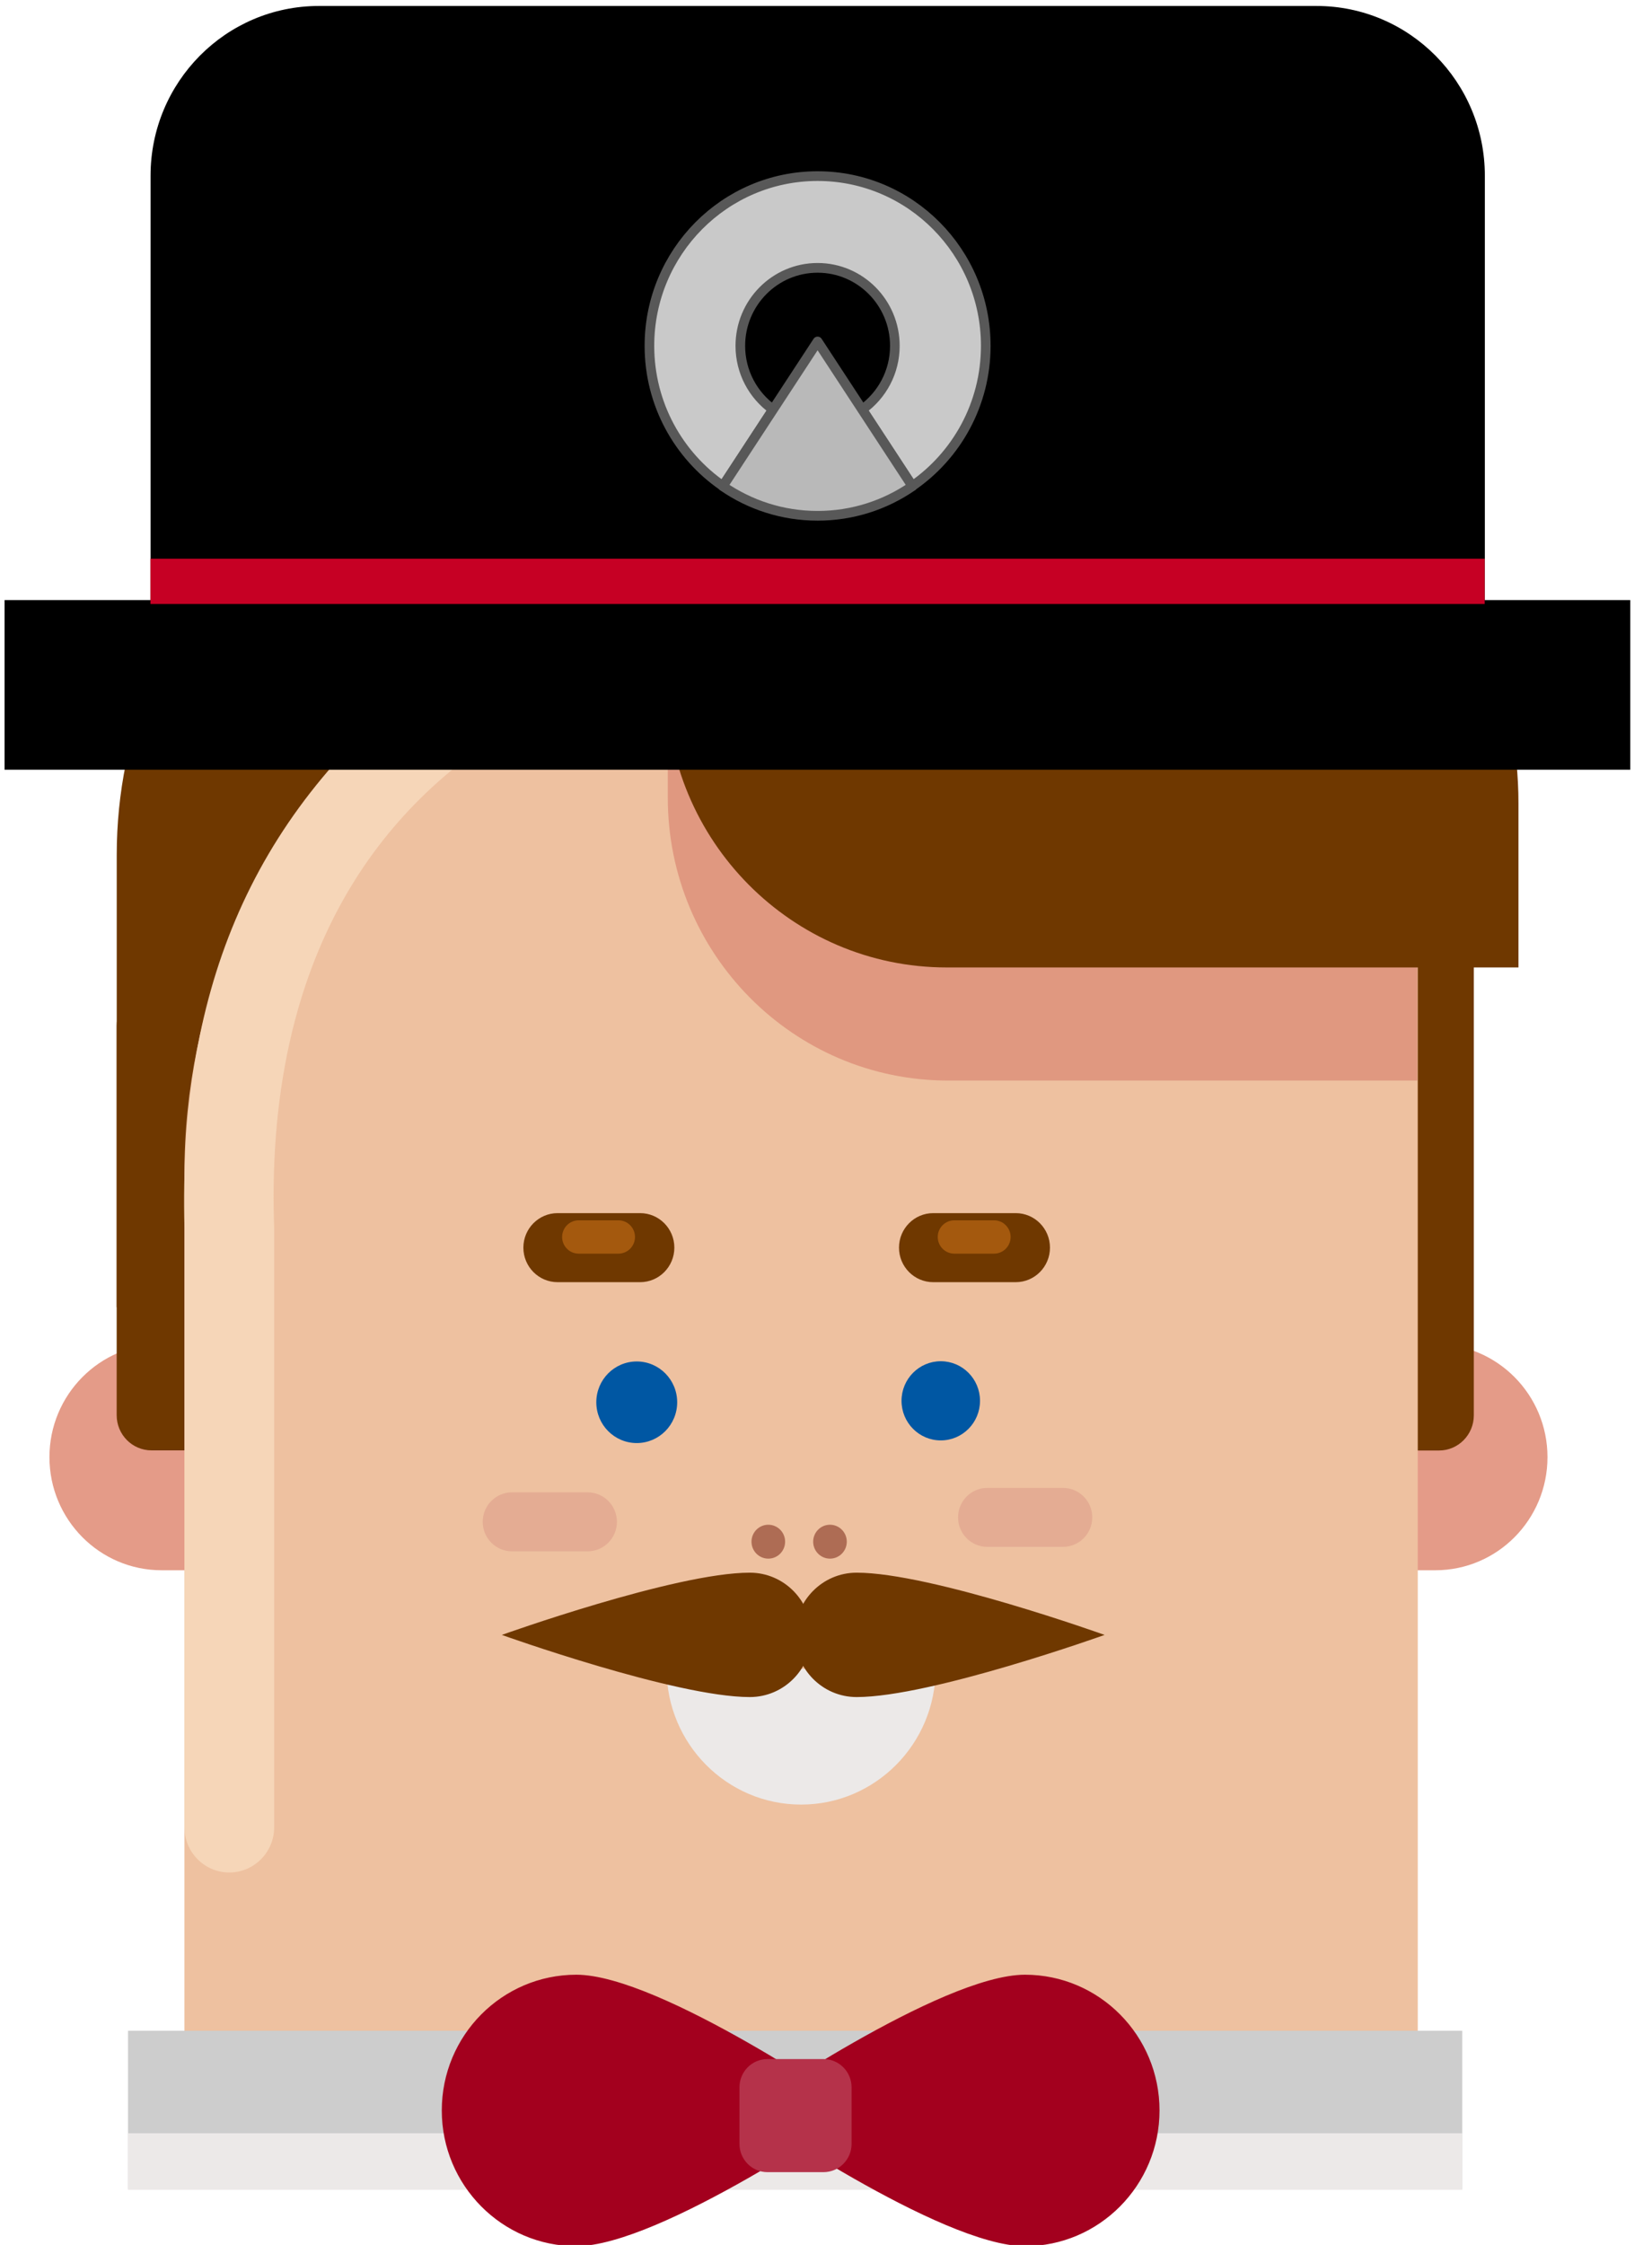 <?xml version="1.0" encoding="UTF-8" standalone="no"?>
<!DOCTYPE svg PUBLIC "-//W3C//DTD SVG 1.1//EN" "http://www.w3.org/Graphics/SVG/1.1/DTD/svg11.dtd">
<svg width="100%" height="100%" viewBox="0 0 173 235" version="1.1" xmlns="http://www.w3.org/2000/svg" xmlns:xlink="http://www.w3.org/1999/xlink" xml:space="preserve" xmlns:serif="http://www.serif.com/" style="fill-rule:evenodd;clip-rule:evenodd;stroke-linecap:round;stroke-linejoin:round;stroke-miterlimit:1.5;">
    <g id="TheDude" transform="matrix(0.057,0,0,0.112,8.127,5.278)">
        <rect x="-141.732" y="-47.244" width="3000" height="2102.36" style="fill:none;"/>
        <g transform="matrix(13.958,0,0,8.95,-11362.9,-4710.62)">
            <path d="M1007.55,673.228C1007.55,666.71 1000.94,661.417 992.792,661.417L825.128,661.417C816.984,661.417 810.371,666.71 810.371,673.228C810.371,679.747 816.984,685.039 825.128,685.039L992.792,685.039C1000.94,685.039 1007.55,679.747 1007.55,673.228Z" style="fill:rgb(228,155,136);"/>
        </g>
        <g transform="matrix(15.062,0,0,3.978,-15583.1,-610.772)">
            <path d="M1169.29,236.22L1094.07,236.22C1063.88,236.22 1039.37,283.852 1039.37,342.52L1039.37,448.819L1169.29,448.819L1169.29,236.22Z" style="fill:rgb(111,56,0);"/>
        </g>
        <g transform="matrix(0.986,0,0,2.022,-953.041,400.937)">
            <path d="M1169.29,236.22L1104.33,236.22C1068.48,236.22 1039.37,243.507 1039.37,252.483L1039.37,432.556C1039.37,441.532 1068.48,448.819 1104.33,448.819L1169.29,448.819L1169.29,236.22Z" style="fill:rgb(111,56,0);"/>
        </g>
        <g transform="matrix(-0.986,0,0,2.735,3589.97,81.056)">
            <path d="M1169.29,236.22L1104.33,236.22C1068.48,236.22 1039.37,241.608 1039.37,248.245L1039.37,436.795C1039.37,443.431 1068.48,448.819 1104.33,448.819L1169.29,448.819L1169.29,236.22Z" style="fill:rgb(111,56,0);"/>
        </g>
        <g transform="matrix(17.441,0,0,6.997,-17931.4,-1183.57)">
            <path d="M1169.29,236.22L1104.33,236.22C1068.48,236.22 1039.37,273.454 1039.37,319.314L1039.37,448.819L1169.29,448.819L1169.29,236.22Z" style="fill:rgb(238,193,160);"/>
        </g>
        <g transform="matrix(17.441,0,0,12.999,-17684.2,-7478.22)">
            <path d="M1034.65,659.946C1033.87,645.001 1040.79,633.166 1055.91,625.689L1055.85,625.734C1057.91,624.672 1058.33,622.658 1056.79,621.238C1055.24,619.819 1052.32,619.529 1050.26,620.591L1050.26,620.606C1031.77,630.658 1024.59,643.317 1025.2,659.946C1025.2,659.946 1025.2,703.046 1025.2,703.046C1025.2,704.842 1027.31,706.299 1029.92,706.299C1032.53,706.299 1034.65,704.842 1034.65,703.046L1034.65,659.946" style="fill:rgb(246,214,184);"/>
        </g>
        <g transform="matrix(14.931,0,0,8.95,-15778.9,-5612.14)">
            <rect x="1062.99" y="833.858" width="164.173" height="16.535" style="fill:rgb(205,205,205);"/>
        </g>
        <g transform="matrix(14.931,0,0,3.197,-15778.9,-719.169)">
            <rect x="1062.99" y="833.858" width="164.173" height="16.535" style="fill:rgb(236,233,232);"/>
        </g>
        <g transform="matrix(16.196,0,0,10.332,-13334.9,-6359.09)">
            <path d="M975.313,683.084C975.313,668.967 961.066,657.506 943.517,657.506L890.295,657.506L890.295,683.084C890.295,697.2 904.543,708.661 922.091,708.661L975.313,708.661L975.313,683.084Z" style="fill:rgb(224,152,128);"/>
        </g>
        <g transform="matrix(18.412,0,0,10.332,-15310.3,-6464.8)">
            <path d="M975.313,693.826C975.313,673.781 957.516,657.506 935.596,657.506L890.295,657.506L890.295,683.084C890.295,697.2 902.828,708.661 918.265,708.661L975.313,708.661L975.313,693.826Z" style="fill:rgb(111,56,0);"/>
        </g>
        <g transform="matrix(24.131,0,0,12.384,-23692.3,-7328.19)">
            <circle cx="1024.39" cy="693.771" r="3.079" style="fill:rgb(0,87,163);"/>
        </g>
        <g transform="matrix(17.441,0,0,8.95,-16098.1,-4528.59)">
            <g transform="matrix(0.575,0,0,0.575,406.737,262.799)">
                <circle cx="1024.39" cy="693.771" r="3.079" style="fill:rgb(174,108,84);"/>
            </g>
            <g transform="matrix(0.575,0,0,0.575,413.233,262.799)">
                <circle cx="1024.39" cy="693.771" r="3.079" style="fill:rgb(174,108,84);"/>
            </g>
        </g>
        <g transform="matrix(23.416,0,0,12.017,-22401.3,-7074.92)">
            <circle cx="1024.39" cy="693.771" r="3.079" style="fill:rgb(0,87,163);"/>
        </g>
        <g transform="matrix(17.441,0,0,8.95,-16098.1,-4533.88)">
            <g transform="matrix(1.125,0,0,1.171,-123.212,-180.803)">
                <path d="M985.845,693.771C985.845,692.072 984.409,690.693 982.64,690.693L974.913,690.693C973.145,690.693 971.709,692.072 971.709,693.771C971.709,695.471 973.145,696.85 974.913,696.85L982.64,696.85C984.409,696.85 985.845,695.471 985.845,693.771Z" style="fill:rgb(111,56,0);"/>
            </g>
            <g transform="matrix(0.543,0,0,0.565,446.404,238.508)">
                <path d="M985.845,693.771C985.845,692.072 984.409,690.693 982.64,690.693L974.913,690.693C973.145,690.693 971.709,692.072 971.709,693.771C971.709,695.471 973.145,696.85 974.913,696.85L982.64,696.85C984.409,696.85 985.845,695.471 985.845,693.771Z" style="fill:rgb(164,89,14);"/>
            </g>
        </g>
        <g transform="matrix(17.441,0,0,8.95,-15408,-4533.88)">
            <g transform="matrix(1.125,0,0,1.171,-123.212,-180.803)">
                <path d="M985.845,693.771C985.845,692.072 984.409,690.693 982.64,690.693L974.913,690.693C973.145,690.693 971.709,692.072 971.709,693.771C971.709,695.471 973.145,696.85 974.913,696.85L982.64,696.85C984.409,696.85 985.845,695.471 985.845,693.771Z" style="fill:rgb(111,56,0);"/>
            </g>
            <g transform="matrix(0.543,0,0,0.565,446.404,238.508)">
                <path d="M985.845,693.771C985.845,692.072 984.409,690.693 982.64,690.693L974.913,690.693C973.145,690.693 971.709,692.072 971.709,693.771C971.709,695.471 973.145,696.85 974.913,696.85L982.64,696.85C984.409,696.85 985.845,695.471 985.845,693.771Z" style="fill:rgb(164,89,14);"/>
            </g>
        </g>
        <g transform="matrix(17.441,0,0,8.95,-16203.3,-4834.03)">
            <path d="M985.845,693.771C985.845,692.072 984.466,690.693 982.766,690.693L974.788,690.693C973.088,690.693 971.709,692.072 971.709,693.771C971.709,695.471 973.088,696.85 974.788,696.85L982.766,696.85C984.466,696.85 985.845,695.471 985.845,693.771Z" style="fill:rgb(228,172,147);"/>
        </g>
        <g transform="matrix(17.441,0,0,8.95,-15330,-4838.19)">
            <path d="M985.845,693.771C985.845,692.072 984.466,690.693 982.766,690.693L974.788,690.693C973.088,690.693 971.709,692.072 971.709,693.771C971.709,695.471 973.088,696.85 974.788,696.85L982.766,696.85C984.466,696.85 985.845,695.471 985.845,693.771Z" style="fill:rgb(228,172,147);"/>
        </g>
        <g transform="matrix(24.802,0,0,11.934,-23497.8,-7250.69)">
            <g transform="matrix(6.1149e-17,1,-1,6.1149e-17,1861.4,-300)">
                <path d="M1068.9,856.299C1068.9,856.299 1058.27,870.819 1058.27,877.042C1058.27,882.542 1063.03,887.008 1068.9,887.008C1074.76,887.008 1079.53,882.542 1079.53,877.042C1079.53,870.819 1068.9,856.299 1068.9,856.299Z" style="fill:rgb(163,0,30);"/>
            </g>
            <g transform="matrix(-6.1149e-17,1,1,6.1149e-17,140.551,-300)">
                <path d="M1068.9,856.299C1068.9,856.299 1058.27,870.819 1058.27,877.042C1058.27,882.542 1063.03,887.008 1068.9,887.008C1074.76,887.008 1079.53,882.542 1079.53,877.042C1079.53,870.819 1068.9,856.299 1068.9,856.299Z" style="fill:rgb(163,0,30);"/>
            </g>
        </g>
        <g transform="matrix(17.441,0,0,8.95,-18673,-5094.15)">
            <path d="M1161.02,738.189C1161.02,746.011 1154.67,752.362 1146.85,752.362C1139.03,752.362 1132.68,746.011 1132.68,738.189" style="fill:rgb(236,233,232);"/>
        </g>
        <g transform="matrix(17.441,0,0,8.95,-16028.4,-4979.64)">
            <g transform="matrix(6.33342e-17,-1,1.726,1.06912e-16,-347.116,1850.39)">
                <path d="M1128.54,759.449C1128.54,759.449 1122.05,770.043 1122.05,774.583C1122.05,776.66 1124.96,778.346 1128.54,778.346C1132.13,778.346 1135.04,776.66 1135.04,774.583C1135.04,770.043 1128.54,759.449 1128.54,759.449Z" style="fill:rgb(111,56,0);"/>
            </g>
            <g transform="matrix(-6.33342e-17,-1,-1.726,1.06912e-16,2338,1850.39)">
                <path d="M1128.54,759.449C1128.54,759.449 1122.05,770.043 1122.05,774.583C1122.05,776.66 1124.96,778.346 1128.54,778.346C1132.13,778.346 1135.04,776.66 1135.04,774.583C1135.04,770.043 1128.54,759.449 1128.54,759.449Z" style="fill:rgb(111,56,0);"/>
            </g>
        </g>
        <g transform="matrix(16.315,0,0,8.95,-17284.2,-4613.16)">
            <rect x="1051.18" y="572.835" width="183.071" height="17.717"/>
        </g>
        <g transform="matrix(29.649,0,0,7.163,-34184.1,-3129.53)">
            <path d="M1240.16,453.248C1240.16,441.026 1235.49,431.102 1229.73,431.102L1167.91,431.102C1162.15,431.102 1157.48,441.026 1157.48,453.248L1157.48,519.685L1240.16,519.685L1240.16,453.248Z"/>
        </g>
        <g transform="matrix(1.414,0,0,0.726,-586.118,-484.662)">
            <g transform="matrix(1,0,0,1,-271.654,-50.534)">
                <path d="M1524.51,1278.88C1466.94,1239.54 1429.13,1173.36 1429.13,1098.42C1429.13,977.83 1527.04,879.921 1647.64,879.921C1768.23,879.921 1866.14,977.83 1866.14,1098.42C1866.14,1173.36 1828.34,1239.54 1770.77,1278.88L1705.65,1180.32C1731.29,1162.14 1748.03,1132.23 1748.03,1098.42C1748.03,1043.02 1703.05,998.031 1647.64,998.031C1592.23,998.031 1547.24,1043.02 1547.24,1098.42C1547.24,1132.23 1563.98,1162.14 1589.63,1180.32L1524.51,1278.88Z" style="fill:rgb(201,201,201);stroke:rgb(88,88,88);stroke-width:12.5px;"/>
            </g>
            <g transform="matrix(1,0,0,1,-141.732,-47.244)">
                <path d="M1640.85,1275.88C1605.78,1299.89 1563.37,1313.93 1517.72,1313.93C1472.06,1313.93 1429.65,1299.89 1394.59,1275.88L1517.72,1089.52L1640.85,1275.88Z" style="fill:rgb(185,185,185);stroke:rgb(88,88,88);stroke-width:12.5px;"/>
            </g>
        </g>
        <g transform="matrix(17.441,0,0,8.95,-18333.1,-5194.58)">
            <path d="M1132.68,793.11C1132.68,791.481 1131.35,790.157 1129.72,790.157L1123.82,790.157C1122.19,790.157 1120.87,791.481 1120.87,793.11L1120.87,799.016C1120.87,800.645 1122.19,801.969 1123.82,801.969L1129.72,801.969C1131.35,801.969 1132.68,800.645 1132.68,799.016L1132.68,793.11Z" style="fill:rgb(181,50,74);"/>
        </g>
        <g transform="matrix(12.811,0,0,8.95,-13136.2,-4842.06)">
            <rect x="1035.83" y="594.094" width="191.339" height="4.724" style="fill:rgb(198,0,36);"/>
        </g>
    </g>
</svg>
